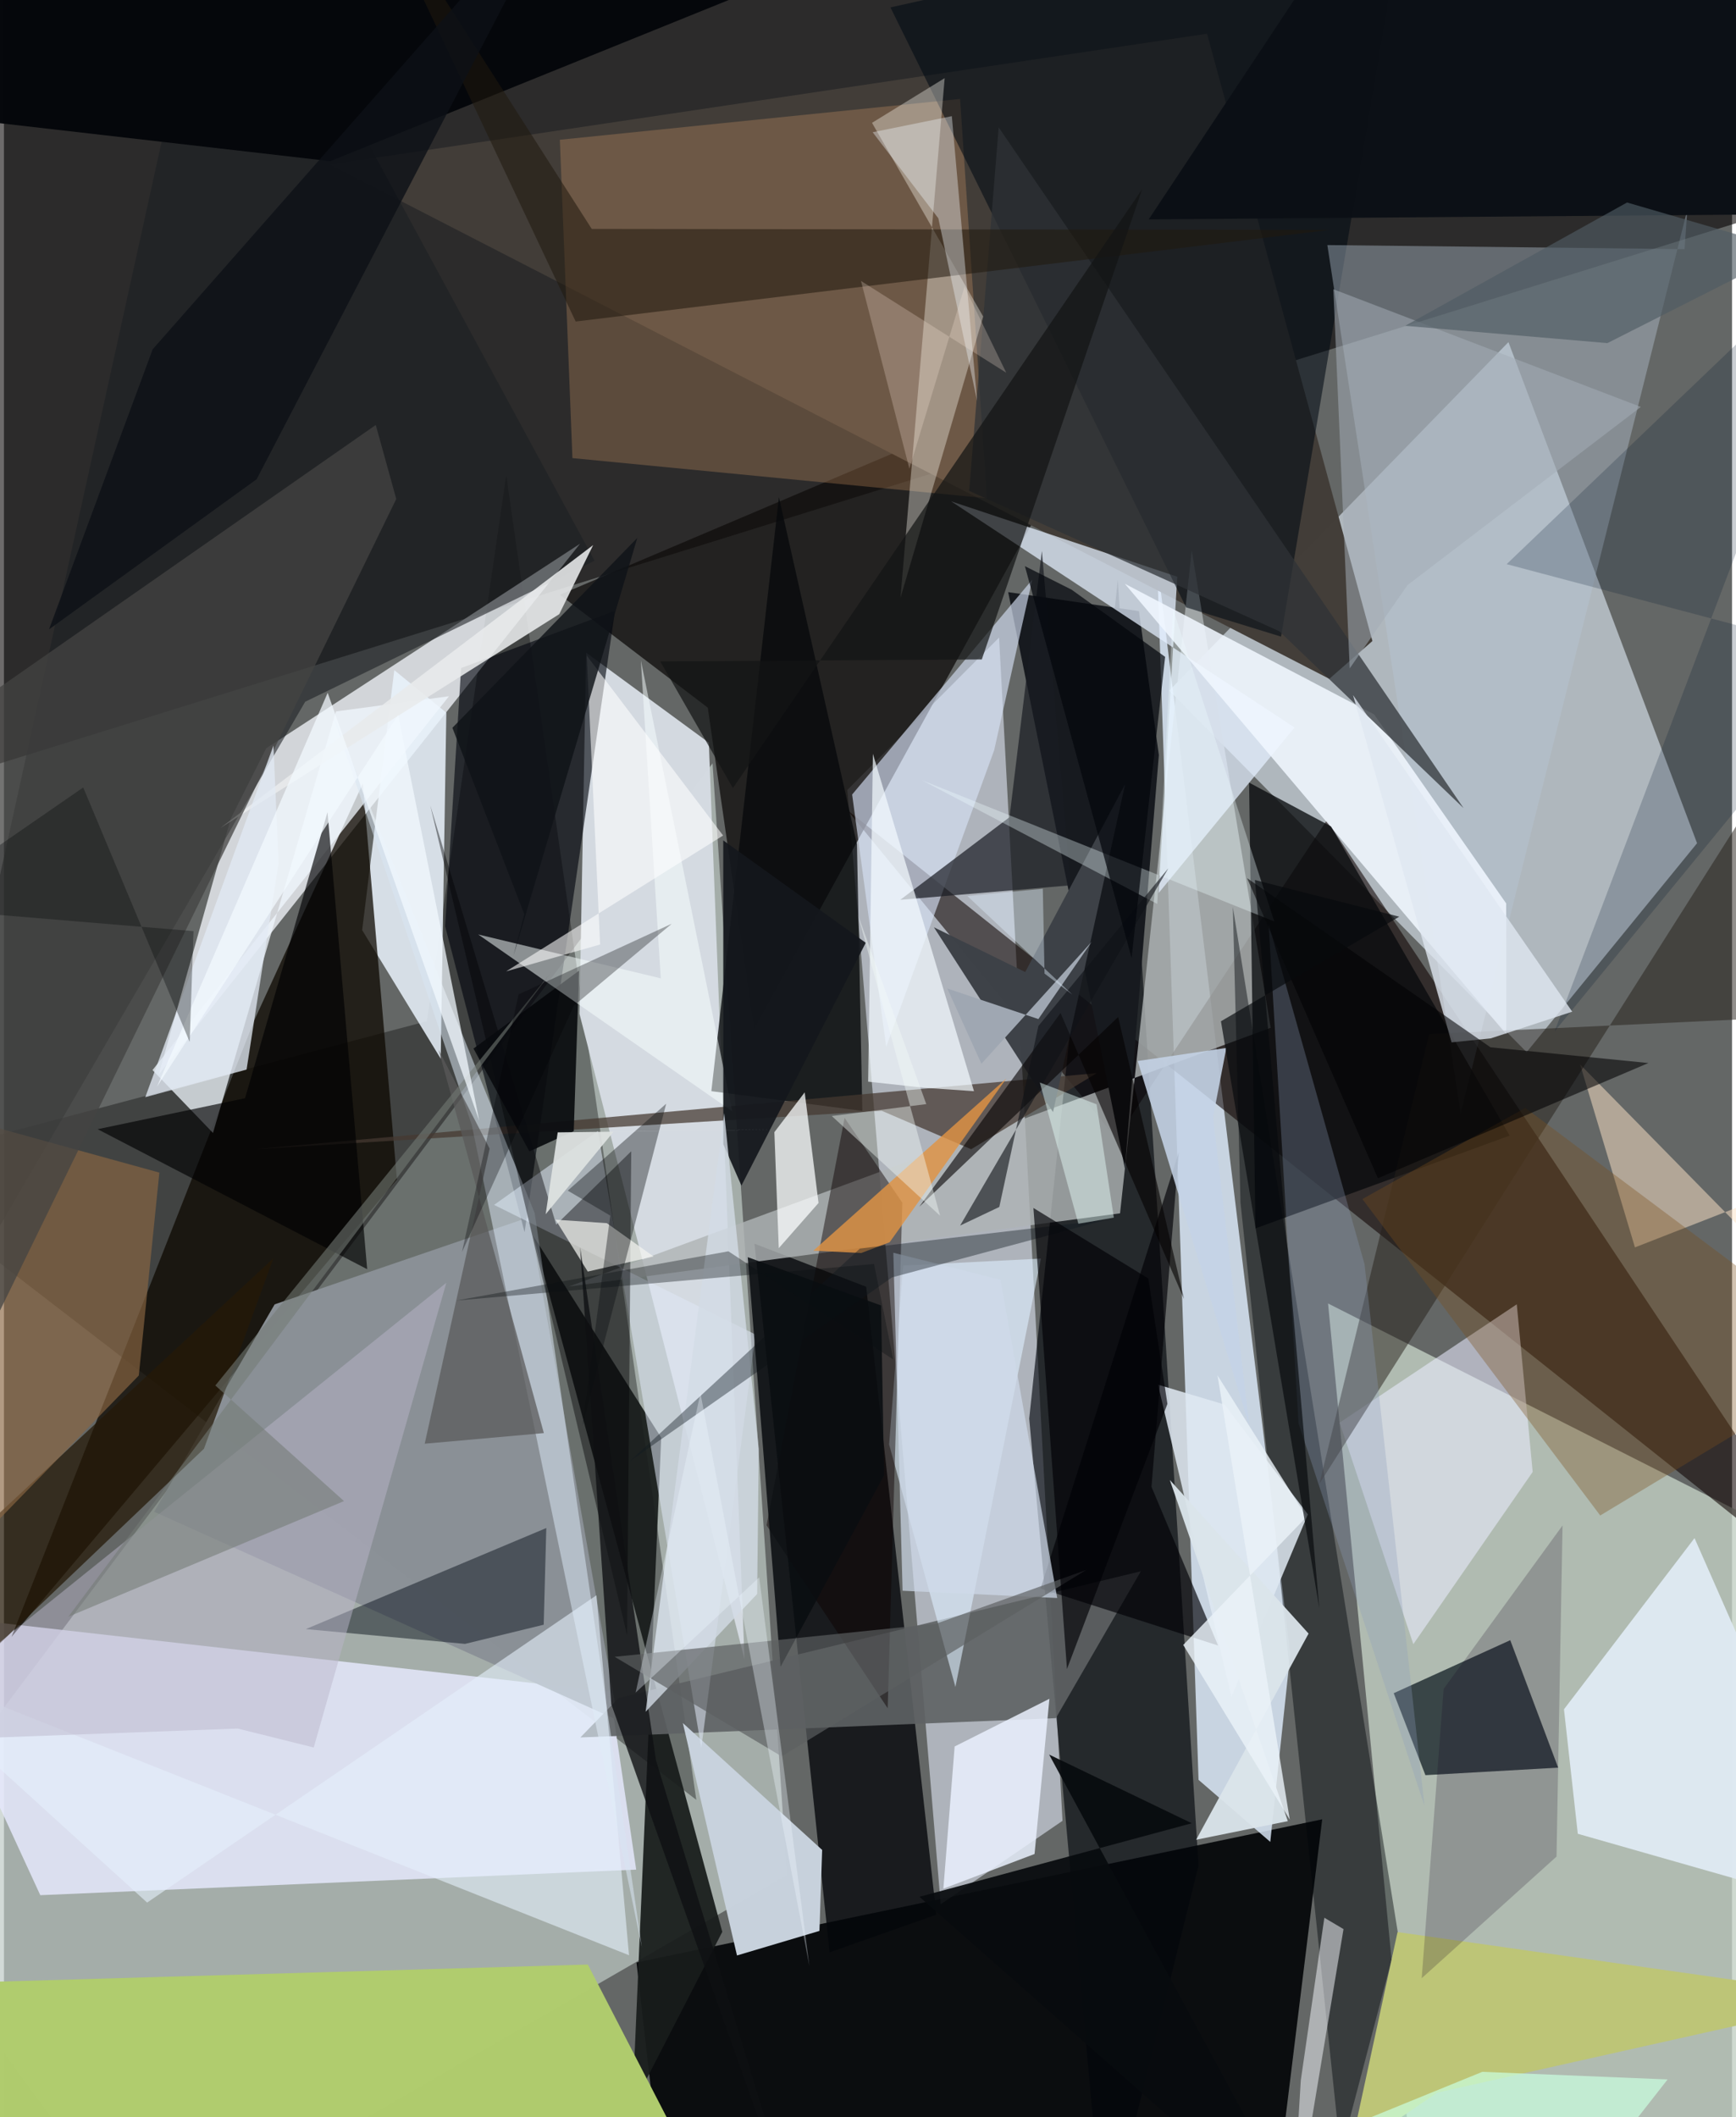 <svg xmlns="http://www.w3.org/2000/svg" width="228" height="278" viewBox="0 0 836 1024"><path fill="#646766" d="M0 0h836v1024H0z"/><path fill="#bfcac6" fill-opacity=".702" d="M378.779 906.855l-35.982-537.652L-62 908.49 68.367 1086z"/><path fill="#040000" fill-opacity=".58" d="M877.13-2.221l11.714 94.342L-62 387.926V-48.318z"/><path fill="#c2d0c3" fill-opacity=".804" d="M838.816 730.765L640.558 630.442 684.66 1086l196.848-32.171z"/><path fill="#d8e3ee" fill-opacity=".643" d="M819.078 407.833l-91.25-242.37L563.74 334.02l172.892 174.856z"/><path fill="#090b0d" fill-opacity=".969" d="M612.4 1086l25.335-206.067L306.008 949.2l12.464 109.174z"/><path fill="#d5dbe6" fill-opacity=".659" d="M408.001 382.077l45.172 538.95 58.92-40.359-30.68-572.3z"/><path fill="#e0edfd" fill-opacity=".808" d="M622.28 799.806l-9.668 91.06-34.699-30.01-20.117-590.14z"/><path fill-opacity=".353" d="M204.58 493.927L-62 564.684l396.925 305.83-91.95-640.716z"/><path fill="#f5faff" fill-opacity=".753" d="M74.832 519.774l203.85-256.78-151.818 98.926-17.175 34.076z"/><path fill="#100d0c" fill-opacity=".769" d="M362.893 497.75l179.306-326.103-273.262 116.026 71.567 54.608z"/><path fill="#0e0300" fill-opacity=".573" d="M407.983 391.825l486.602 387.407-254.64-382.475-101.79 153.885z"/><path fill="#d4dae1" fill-opacity=".996" d="M358.258 802.515L278.425 490.35l3.222-174.68 59.351 43.52z"/><path fill="#e6e9fd" fill-opacity=".824" d="M17.577 916.634l-62.933-136.59 338.54 38.205 12.674 86.02z"/><path fill="#03060c" fill-opacity=".635" d="M495.987 686.148l42.863-405.809 39.044 621.976L532.376 1086z"/><path fill="#433e39" fill-opacity=".996" d="M157.734 79.587l424.29-63.274 79.998 293.73-20.843 18.286z"/><path fill="#eaf3fc" fill-opacity=".851" d="M173.283 449.863l15.551-125.74 25.177 20.585-2.72 167.333z"/><path fill="#05070b" fill-opacity=".784" d="M363.1 601.542l36.32 342.736 51.642-18.203-33.942-303.707z"/><path fill="#0e0800" fill-opacity=".749" d="M121.263 493.102L3.662 791.714l186.447-221.256-16.52-191.476z"/><path fill="#181c1b" fill-opacity=".933" d="M347.509 934.36l-43.5 84.503 13.956-323.516-61.764-97.378z"/><path fill="#afb3b5" fill-opacity=".808" d="M273.23 622.267l339.564-125.165-38.197-230.872-34.663 320.612z"/><path fill="#b0cc6e" fill-opacity=".996" d="M282.467 950.185l-342.464 9.912L-62 1086l400.722-26.847z"/><path fill="#152127" fill-opacity=".765" d="M672.328 818.937l15.334 39.652 64.213-3.642-23.167-61.647z"/><path fill="#8b9197" fill-opacity=".988" d="M297.04 832.019l-42.943-243.304-123.139 42.154-58.27 100.317z"/><path fill="#171a1f" d="M558.711 365.185l-9.64-69.602-63.255-9.185 56.453 278.763z"/><path fill="#e5f0ff" fill-opacity=".725" d="M624.348 351.877L458.172 242.464l109.443 36.474-9.006 152.97z"/><path fill="#07090c" fill-opacity=".78" d="M412.654 408.309l2.609 129.001-73.04-9.546 32.683-287.326z"/><path fill="#02050e" fill-opacity=".62" d="M251.86 595.974l-38.435-148.005 7.727-124.85 74.462-27.686z"/><path fill="#f9b372" fill-opacity=".239" d="M462.55 47.851l-193.622 19.75 6.083 153.969 200.496 19.418z"/><path fill="#5e6264" fill-opacity=".902" d="M549.984 759.977l-41.113 71.037-230.024 9.331 18.57-19.106z"/><path fill="#010912" fill-opacity=".561" d="M428.865 3.592L571.9 293.766l45.92 14.15 60.56-360.091z"/><path fill="#1c1f24" fill-opacity=".58" d="M105.042-62l180.676 333.194-139.99 68.22L-62 695.876z"/><path fill="#b8c7d5" fill-opacity=".404" d="M640.218 118.53l172.81 1.968 1.36-19.218-109.69 437.246z"/><path fill="#c8d2dd" fill-opacity=".996" d="M354.62 945.79l-26.195-112.418 67.395 61.372-1.307 39.168z"/><path fill="#f0f7fd" fill-opacity=".753" d="M71.872 517.56l143.43-180.818-54.681 7.347-59.495 203.874z"/><path fill="#f0f7fe" fill-opacity=".871" d="M726.777 500.209l-.045-63.26-63.89-91.428-120.615-63.188z"/><path fill="#090b0d" fill-opacity=".773" d="M602.365 378.535l39.64 21.185 86.408 149.537L605.43 594.13z"/><path fill="#dfeaf3" fill-opacity=".961" d="M898 925.91l-136.622-38.975-6.688-60.203 63.16-82.807z"/><path fill="#d6e2f6" fill-opacity=".639" d="M497.452 280.338l-18.42 82.547-52.234 143.386-16.473-121.986z"/><path fill="#191c23" fill-opacity=".702" d="M486.444 395.264l15.678-128.77 13.856 161.7-82.366 7.018z"/><path fill="#00060a" fill-opacity=".439" d="M594.491 438.64l80.002 497.14-27.853 105.699-48.43-459.744z"/><path fill="#e9ebff" fill-opacity=".569" d="M739.551 711.926l-57.739 83.302-35.639-107.147 85.685-57.238z"/><path fill="#453930" fill-opacity=".729" d="M424.64 537.24l43.26 18.607 60.77-36.819-407.517 36.797z"/><path fill="#dfe8f2" fill-opacity=".851" d="M590.442 679.316l-32.135-9.587 35.508 150.914 36.998-88.182z"/><path fill="#05070b" fill-opacity=".984" d="M157.863 77.947L-62 52.7V-62L374.705-9.733z"/><path fill="#dfe8f5" fill-opacity=".549" d="M237.095 582.764l50.244-35.717 50.008 298.434 26.222-200.019z"/><path fill="#bdc577" d="M898 966.295l-223.832-31.811-23.056 106.53 42.22-28.872z"/><path fill="#000914" fill-opacity=".459" d="M262.37 739.053l-116.334 48.883 77.016 7.157 38.065-9.278z"/><path fill="#d8e5f2" fill-opacity=".541" d="M226.335 544.142l82.26 397.7-51.835-355.084-98.388-242.896z"/><path fill="#fefdf5" fill-opacity=".357" d="M433.707 289.174l40.002-136.09-53.77-93.677 35.157-21.625z"/><path fill="#fcffff" fill-opacity=".737" d="M372.703 547.595l14.675-19.268 6.69 53.507-19.233 21.86z"/><path fill="#dfefff" fill-opacity=".596" d="M501.653 608.733l-66.658 3.397-6.772 86.506 32.065 117.303z"/><path fill="#0c1016" fill-opacity=".988" d="M898 103.354V-8.398L645.581-32.397 553.785 106.12z"/><path fill="#fde3c6" fill-opacity=".51" d="M789.028 603.315L898 560.722l-34.829 56.6-100.658-102.47z"/><path fill="#0d0100" fill-opacity=".455" d="M434.624 581.731l-7.101 244.49-58.595-88.486 37.746-197.047z"/><path fill="#e9f1fd" fill-opacity=".847" d="M505.763 821.647l-7.188 75.059-44.11 16.782 5.45-68.775z"/><path fill="#000004" fill-opacity=".42" d="M206.222 389.457l60.944 202.853 36.301-35.49-2.015 234.091z"/><path fill="#26211a" fill-opacity=".506" d="M636.347 717.699L689.48 500.14 898 490.32V304.91z"/><path fill="#000106" fill-opacity=".651" d="M555.15 719.118l32.206 76.76-85.872-27.564 66.893-211.142z"/><path fill="#e8eaeb" fill-opacity=".882" d="M104.592 400.53l164.047-103.483 16.401-33.415-89.424 67.842z"/><path fill="#2e3337" fill-opacity=".737" d="M706.12 390.869L481.223 61.614l-14.268 175.807 150.076 67.92z"/><path fill="#20180e" fill-opacity=".541" d="M173.833-62l110.514 172.713 356.872.515-364.637 44.284z"/><path fill="#251908" fill-opacity=".737" d="M96.758 700.695l33.598-92.126L-23.362 751.5-62 852.073z"/><path fill="#f3faff" fill-opacity=".702" d="M469.27 527.77l-48.901-163.192-2.304 158.581 26.99 2.951z"/><path fill="#090b0f" fill-opacity=".914" d="M227.148 507.144l27.046 49.762 21.46-9.818 2.58-77.619z"/><path fill="#8a6642" fill-opacity=".659" d="M65.235 665.28L-62 796.282l38.59-256.342 98.585 27.204z"/><path fill="#f3f5f1" fill-opacity=".71" d="M291.66 591.605l22.629 16.112-31.86 7.3-15.601-25.102z"/><path fill="#e4f0fb" fill-opacity=".604" d="M-62 800.897L69.259 920.21l217.373-148.63 15.759 174.102z"/><path fill="#f8feff" fill-opacity=".51" d="M352.338 537.514l-122.924-85.552 88.338 21.231-9.642-153.865z"/><path fill="#131414" fill-opacity=".71" d="M473.057 318.948l77.572-227.44-197.988 289.666-35.13-61.262z"/><path fill="#595a5a" fill-opacity=".729" d="M203.551 698.274l57.64-5.138-50.9-185.342 24.677 47.761z"/><path fill="#c4d3e6" fill-opacity=".871" d="M548.472 513.17l54.017 176.557-17.57-149.358 6.438-33.525z"/><path fill="#434342" fill-opacity=".745" d="M-8.094 336.655L179.87 205.539l9.921 35.803L-62 756.885z"/><path fill="#00152f" fill-opacity=".208" d="M898 318.255L750.155 498.823 898 109.126 726.96 272.863z"/><path fill="#3e4248" fill-opacity=".996" d="M494.055 470.146l48.371-90.971-34.917 158.704-57.635-89.395z"/><path fill="#7b4e1c" fill-opacity=".345" d="M772.228 732.988l-115.05-153.045 78.79-44.096L898 657.082z"/><path fill="#0e1013" fill-opacity=".784" d="M278.71 603.148l15.088 221.12L386.836 1086l-71.404-234.616z"/><path fill="#e09344" fill-opacity=".816" d="M428.464 600.838l-13.757 5.207-23.148-1.134 93.352-83.244z"/><path fill="#dbe4eb" fill-opacity=".945" d="M576.755 889.817l44.34-8.998-57.1-165.028 67.143 74.317z"/><path fill="#000002" fill-opacity=".647" d="M175.714 613.865L45.326 546.156l71.312-14.987 39.886-138.362z"/><path fill="#dfe7f1" fill-opacity=".788" d="M700.311 504.16L652.65 336.2l106.044 153.114-39.367 12.894z"/><path fill="#f7fafe" fill-opacity=".506" d="M638.762 927.544l9.278 5.491L622.568 1086l4.804-79.804z"/><path fill="#b9b6ca" fill-opacity=".49" d="M113.088 836.035l36.772 9.163 64.134-224.742L-62 842.546z"/><path fill="#16001e" fill-opacity=".204" d="M754.003 737.812l-57.53 79.061-10.612 139.93 65.225-58.84z"/><path fill="#cedae9" fill-opacity=".702" d="M434.729 769.39l-4.476-163.483 51.857 13.068 27.422 153.924z"/><path fill="#050101" fill-opacity=".596" d="M442.862 583.614l68.283-93.645 59.727 138.306-31.847-136.4z"/><path fill="#14171d" fill-opacity=".918" d="M347.968 406.471l68.934 49.531-60.135 117.442-8.745-19.97z"/><path fill="#d2dbe5" fill-opacity=".788" d="M364.373 770.954l-53.96 56.975 38.034-289.586 16.701 162.438z"/><path fill="#111b22" fill-opacity=".404" d="M302.82 706.704l126.778-88.862 103.972-27.945-119.503 14.014z"/><path fill="#0a0d11" fill-opacity=".863" d="M375.687 806.202l-15.86-198.15 64.48 23.354 1.468 82.114z"/><path fill="#a3adb6" fill-opacity=".533" d="M651.033 323.292l27.938-40.276 112.92-86.201-148.766-56.916z"/><path fill="#8b9eb9" fill-opacity=".302" d="M658.213 611.461l29.014 262.037-60.94-185.044-14.509-241.758z"/><path fill="#effcff" fill-opacity=".341" d="M444.003 377.329l113.927 59.873 7.679-142.585 48.928 151.056z"/><path fill="#5c5f61" fill-opacity=".675" d="M295.447 801.339l155.486-15.996 72.62-25.997-147.326 90.15z"/><path fill="#0d0f12" fill-opacity=".38" d="M293.32 587.936l-13.455 101.76 40.506-155.865-47.632 42.033z"/><path fill="#ebf0f4" fill-opacity=".396" d="M420.253 63.958l38.298-7.775 12.235 137.74-18.765-88.352z"/><path fill="#000003" fill-opacity=".565" d="M664.667 569.866l130.868-55.712-76.418-7.622-117.725-81.804z"/><path fill="#e2eaf4" fill-opacity=".765" d="M68.37 530.672l49-13.36 15.484-99.93-2.475-56.796z"/><path fill="#101318" fill-opacity=".608" d="M462.56 592.766l100.735-172.804-62.86 76.27-18.917 87.537z"/><path fill="#4f5b63" fill-opacity=".647" d="M785.217 97.94l79.25 23.088-88.759 44.924-97.837-8.372z"/><path fill="#fff" fill-opacity=".569" d="M242.923 469.825l45.479-13.01-6.472-139.728 65.971 87.021z"/><path fill="#000105" fill-opacity=".655" d="M562.851 678.996l-48.6 128.269-16.23-223.013 55.586 34.09z"/><path fill="#caffdf" fill-opacity=".702" d="M744.762 1082.453l60.072-76.704-89.651-3.675-78.949 32.2z"/><path fill="#e8fefa" fill-opacity=".455" d="M528.579 534.11l-27.455-10.538 18.649 68.323 17.154-2.983z"/><path fill="#0d1117" fill-opacity=".808" d="M71.948 168.95L21.807 304.387l100.44-72.609L275.194-62z"/><path fill="#080b0e" fill-opacity=".933" d="M505.63 848.63L634.092 1086 442.899 917.407l131.736-35.563z"/><path fill="#747b75" fill-opacity=".573" d="M102.256 670.114l162.29-199.65L31.157 781.94l133.352-55.914z"/><path fill="#f2f9ff" fill-opacity=".733" d="M229.93 542.07l-39.224-196.277L74.02 525.604l82.587-190.52z"/><path fill="#04060c" fill-opacity=".71" d="M493.905 273.835l22.594 11.378 45.247 32.486-16.235 145.624z"/><path fill="#dee2e1" fill-opacity=".933" d="M262.073 587.274l32.84-39.879 83.985-1.16-111.014 1.456z"/><path fill="#9fa7b2" d="M456.361 478.11l16.51 36.4 53.34-59.004-25.792 37.381z"/><path fill="#ebf2f8" fill-opacity=".808" d="M587.097 665.248l34.945 214.86-51.543-84.516 59.632-61.905z"/><path fill="#eef6ff" fill-opacity=".349" d="M389.621 950.84L365.36 762.92l-59.77 55.726 31.346-144.85z"/><path fill="#0a0f13" fill-opacity=".357" d="M420.915 611.339l-202.078 17.688 131.62-23.814 79.743 52.312z"/><path fill="#020006" fill-opacity=".314" d="M248.968 480.95l74.105-34.18-47.369 39.643-54.108 119.137z"/><path fill="#070a0a" fill-opacity=".337" d="M89.845 503.92L38.347 380.87l-84.031 58.034 137.397 11.458z"/><path fill="#f4faf9" fill-opacity=".42" d="M413.095 442.413l39.778 145.597-52.397-48.229 45.723-5.762z"/><path fill="#fee6da" fill-opacity=".247" d="M438.027 226.69l26.664-88.004 20.189 41.6-70.274-44.417z"/><path fill="#0f1318" fill-opacity=".82" d="M246.525 462.11l5.208-19.9-34.79-90.198 89.447-91.828z"/><path fill="#06090c" fill-opacity=".667" d="M588.744 493.956l86.27-50.586-69.84-17.741 31.16 352.185z"/><path fill="#ddebfa" fill-opacity=".42" d="M516.861 481.05l-13.459-10.16-.833-41.052-36.476 3.567z"/></svg>